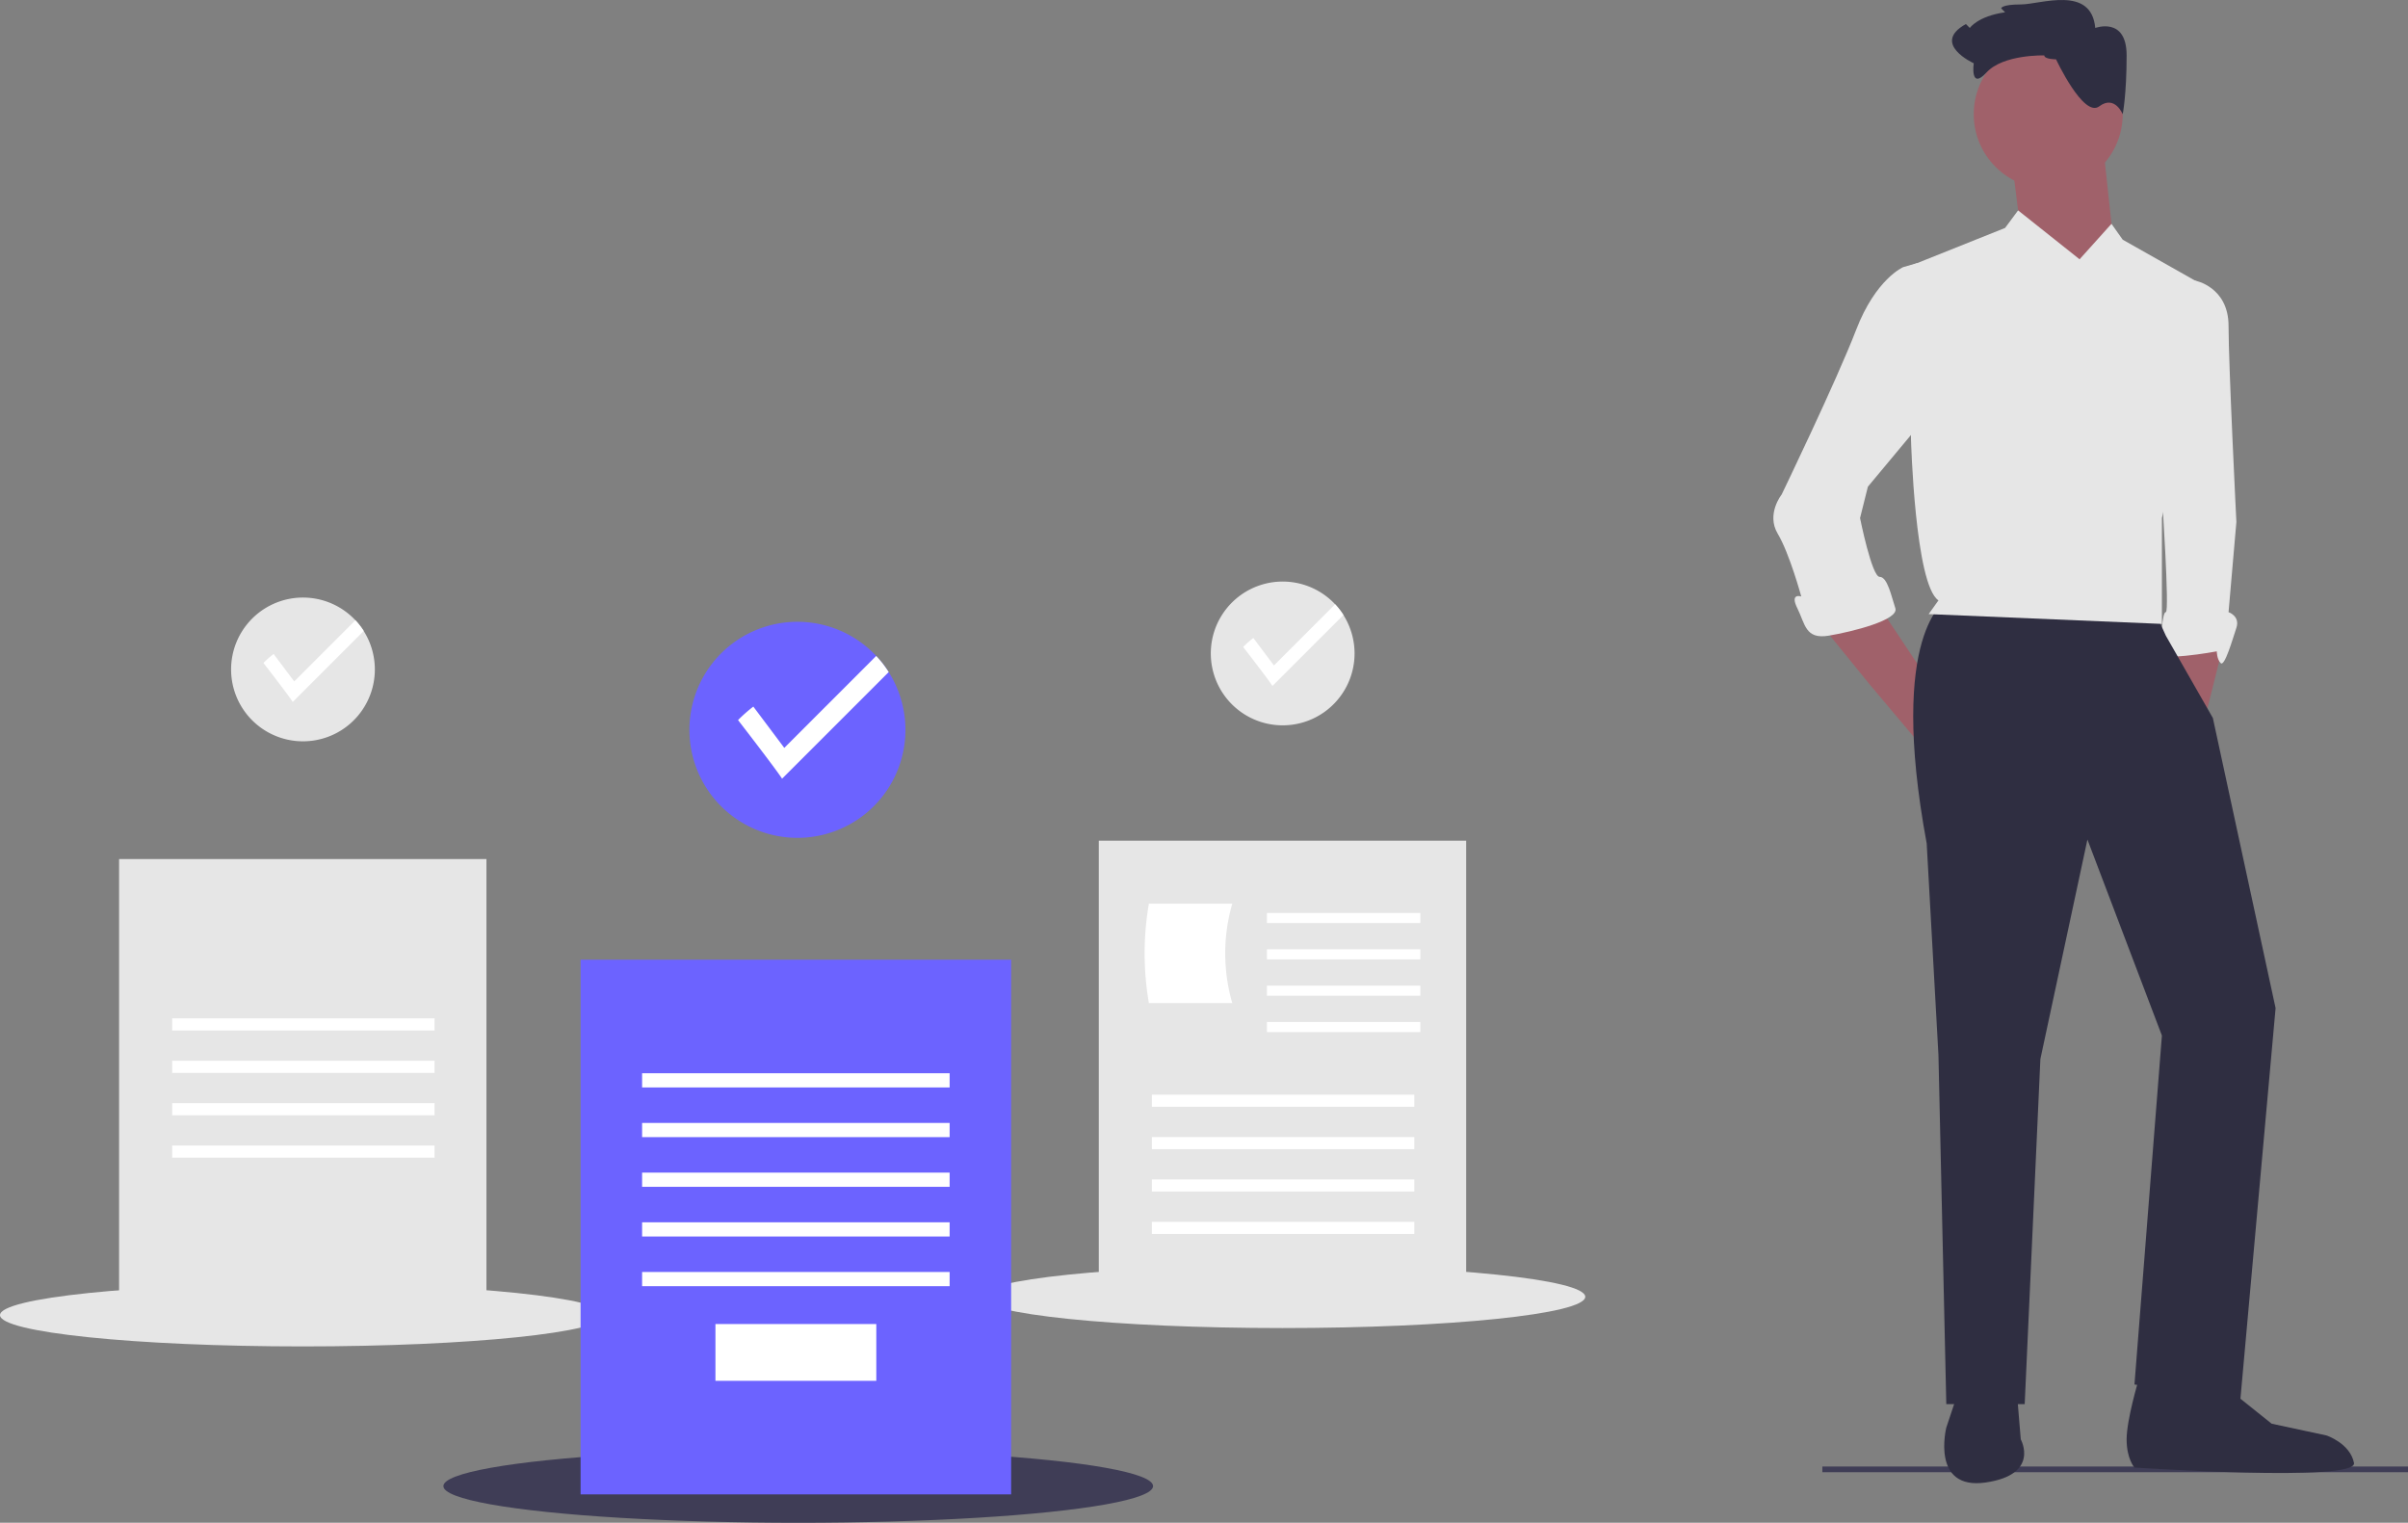 <svg xmlns="http://www.w3.org/2000/svg" id="ba655a8f-b4ad-4c33-a1da-708fab31f9a8" width="847.02" height="535.575" data-name="Layer 1" viewBox="0 0 847.02 535.575"><rect x="0" y="0" width="847.02" height="535.575" fill="#808080" stroke="none"/><title>reviewed_docs</title><rect width="206" height="2" x="641.02" y="515.788" fill="#3f3d56"/><polygon fill="#a0616a" points="765.971 223.569 765.971 237.359 775.623 252.527 782.518 224.948 765.971 223.569"/><path fill="#e6e6e6" d="M941.082,283.058l7.54-2.153s11.765,2.153,11.765,15.942,2.758,68.946,2.758,68.946l-2.758,31.715s4.137,1.379,2.758,5.516S959.008,416.813,957.629,415.434s-1.379-4.137-1.379-4.137-22.063,4.137-20.684,0,1.379-13.789,2.758-13.789-1.379-41.368-1.379-41.368Z" transform="translate(-176.49 -182.212)"/><polygon fill="#a0616a" points="639.8 218.743 657.726 240.806 679.789 267.005 686.683 235.29 674.357 233.355 661.863 214.606 639.8 218.743"/><path fill="#2f2e41" d="M861.105,393.371s-20.684,11.031-6.895,85.493l4.137,74.462,2.758,122.724H888.683l5.516-121.345,16.547-77.219,26.199,68.946-9.652,122.724,37.231,5.516L976.934,536.779l-22.063-102.04-16.547-28.957-3.447-7.584Z" transform="translate(-176.49 -182.212)"/><path fill="#2f2e41" d="M865.241,671.913l-4.137,12.41s-5.516,22.063,13.789,19.305S887.304,688.46,887.304,688.46l-1.379-16.547Z" transform="translate(-176.49 -182.212)"/><path fill="#2f2e41" d="M928.672,667.776S924.535,681.565,924.535,688.46s2.758,9.895,2.758,9.895,78.598,5.274,77.219-1.621-9.652-9.652-9.652-9.652L975.555,682.944,961.766,671.913l-27.578-6.895Z" transform="translate(-176.49 -182.212)"/><circle cx="720.467" cy="40.173" r="26.199" fill="#a0616a"/><polygon fill="#a0616a" points="739.772 51.204 743.908 89.814 734.256 107.74 710.814 81.541 708.056 59.478 739.772 51.204"/><path fill="#e6e6e6" d="M907.988,273.405l-21.627-17.198-4.572,6.167-34.473,13.789,1.379,60.672s1.379,51.02,9.652,56.536l-3.447,4.826,82.046,3.447V364.414l17.926-79.977-31.715-17.926-3.947-5.583Z" transform="translate(-176.49 -182.212)"/><path fill="#e6e6e6" d="M852.831,278.921l-2.008-4.161-4.886,1.403s-9.652,4.137-16.547,22.063-26.199,57.915-26.199,57.915-5.516,6.895-1.379,13.789,8.274,22.063,8.274,22.063-4.137-1.379-1.379,4.137,2.758,11.031,11.031,9.652,24.821-5.516,23.442-9.652-2.758-11.031-5.516-11.031-6.895-20.684-6.895-20.684l2.758-11.031,20.684-24.821Z" transform="translate(-176.49 -182.212)"/><path fill="#2f2e41" d="M899.714,203.081s-4.137,0-4.137-1.379c0,0-14.423-.44-20.311,5.985s-4.509-3.227-4.509-3.227-15.168-6.895-2.758-13.789l1.379,1.379s2.758-4.137,12.41-5.516l-1.379-1.379s0-1.379,6.895-1.379,24.821-6.895,26.199,8.274c0,0,11.031-4.137,11.031,9.652s-1.379,20.684-1.379,20.684-2.758-6.895-8.274-2.758S899.714,203.081,899.714,203.081Z" transform="translate(-176.49 -182.212)"/><ellipse cx="106.501" cy="462.545" fill="#e6e6e6" rx="106.501" ry="11.005"/><rect width="129.221" height="160.461" x="41.89" y="302.135" fill="#e6e6e6"/><rect width="92.301" height="4.26" x="60.561" y="358.174" fill="#fff"/><rect width="92.301" height="4.26" x="60.561" y="373.084" fill="#fff"/><rect width="92.301" height="4.26" x="60.561" y="387.994" fill="#fff"/><rect width="92.301" height="4.26" x="60.561" y="402.904" fill="#fff"/><path fill="#e6e6e6" d="M308.345,417.685a25.283,25.283,0,1,1-3.918-13.544A25.352,25.352,0,0,1,308.345,417.685Z" transform="translate(-176.49 -182.212)"/><path fill="#fff" d="M304.427,404.141l-24.958,24.953c-1.569-2.428-10.308-13.714-10.308-13.714a35.364,35.364,0,0,1,3.577-3.158l7.247,9.662L301.504,400.366A25.249,25.249,0,0,1,304.427,404.141Z" transform="translate(-176.49 -182.212)"/><ellipse cx="451.117" cy="456.088" fill="#e6e6e6" rx="106.501" ry="11.005"/><rect width="129.221" height="160.461" x="386.506" y="295.679" fill="#e6e6e6"/><rect width="92.301" height="4.26" x="405.177" y="385.002" fill="#fff"/><rect width="92.301" height="4.26" x="405.177" y="399.912" fill="#fff"/><rect width="92.301" height="4.26" x="405.177" y="414.822" fill="#fff"/><rect width="92.301" height="4.26" x="405.177" y="429.732" fill="#fff"/><path fill="#fff" d="M609.942,535.005H580.617a102.569,102.569,0,0,1,0-34.965h29.326A62.915,62.915,0,0,0,609.942,535.005Z" transform="translate(-176.49 -182.212)"/><rect width="53.96" height="3.55" x="445.647" y="321.101" fill="#fff"/><rect width="53.96" height="3.55" x="445.647" y="333.882" fill="#fff"/><rect width="53.96" height="3.55" x="445.647" y="346.662" fill="#fff"/><rect width="53.96" height="3.55" x="445.647" y="359.442" fill="#fff"/><path fill="#e6e6e6" d="M652.961,412.061a25.283,25.283,0,1,1-3.918-13.544A25.352,25.352,0,0,1,652.961,412.061Z" transform="translate(-176.49 -182.212)"/><path fill="#fff" d="M649.043,398.517l-24.958,24.953c-1.569-2.428-10.308-13.714-10.308-13.714a35.365,35.365,0,0,1,3.577-3.158l7.247,9.662,21.519-21.519A25.249,25.249,0,0,1,649.043,398.517Z" transform="translate(-176.49 -182.212)"/><ellipse cx="280.781" cy="522.678" fill="#3f3d56" rx="124.816" ry="12.898"/><rect width="151.444" height="188.057" x="204.227" y="337.533" fill="#6c63ff"/><rect width="108.174" height="4.993" x="225.862" y="377.474" fill="#fff"/><rect width="108.174" height="4.993" x="225.862" y="394.949" fill="#fff"/><rect width="108.174" height="4.993" x="225.862" y="412.423" fill="#fff"/><rect width="108.174" height="4.993" x="225.862" y="429.897" fill="#fff"/><rect width="108.174" height="4.993" x="225.862" y="447.372" fill="#fff"/><rect width="56.583" height="19.971" x="251.657" y="465.678" fill="#fff"/><path fill="#6c63ff" d="M494.981,438.937a37.994,37.994,0,1,1-5.888-20.353A38.097,38.097,0,0,1,494.981,438.937Z" transform="translate(-176.49 -182.212)"/><path fill="#fff" d="M489.092,418.585l-37.505,37.498c-2.357-3.649-15.49-20.609-15.49-20.609a53.142,53.142,0,0,1,5.376-4.745l10.89,14.52,32.337-32.337A37.942,37.942,0,0,1,489.092,418.585Z" transform="translate(-176.49 -182.212)"/></svg>